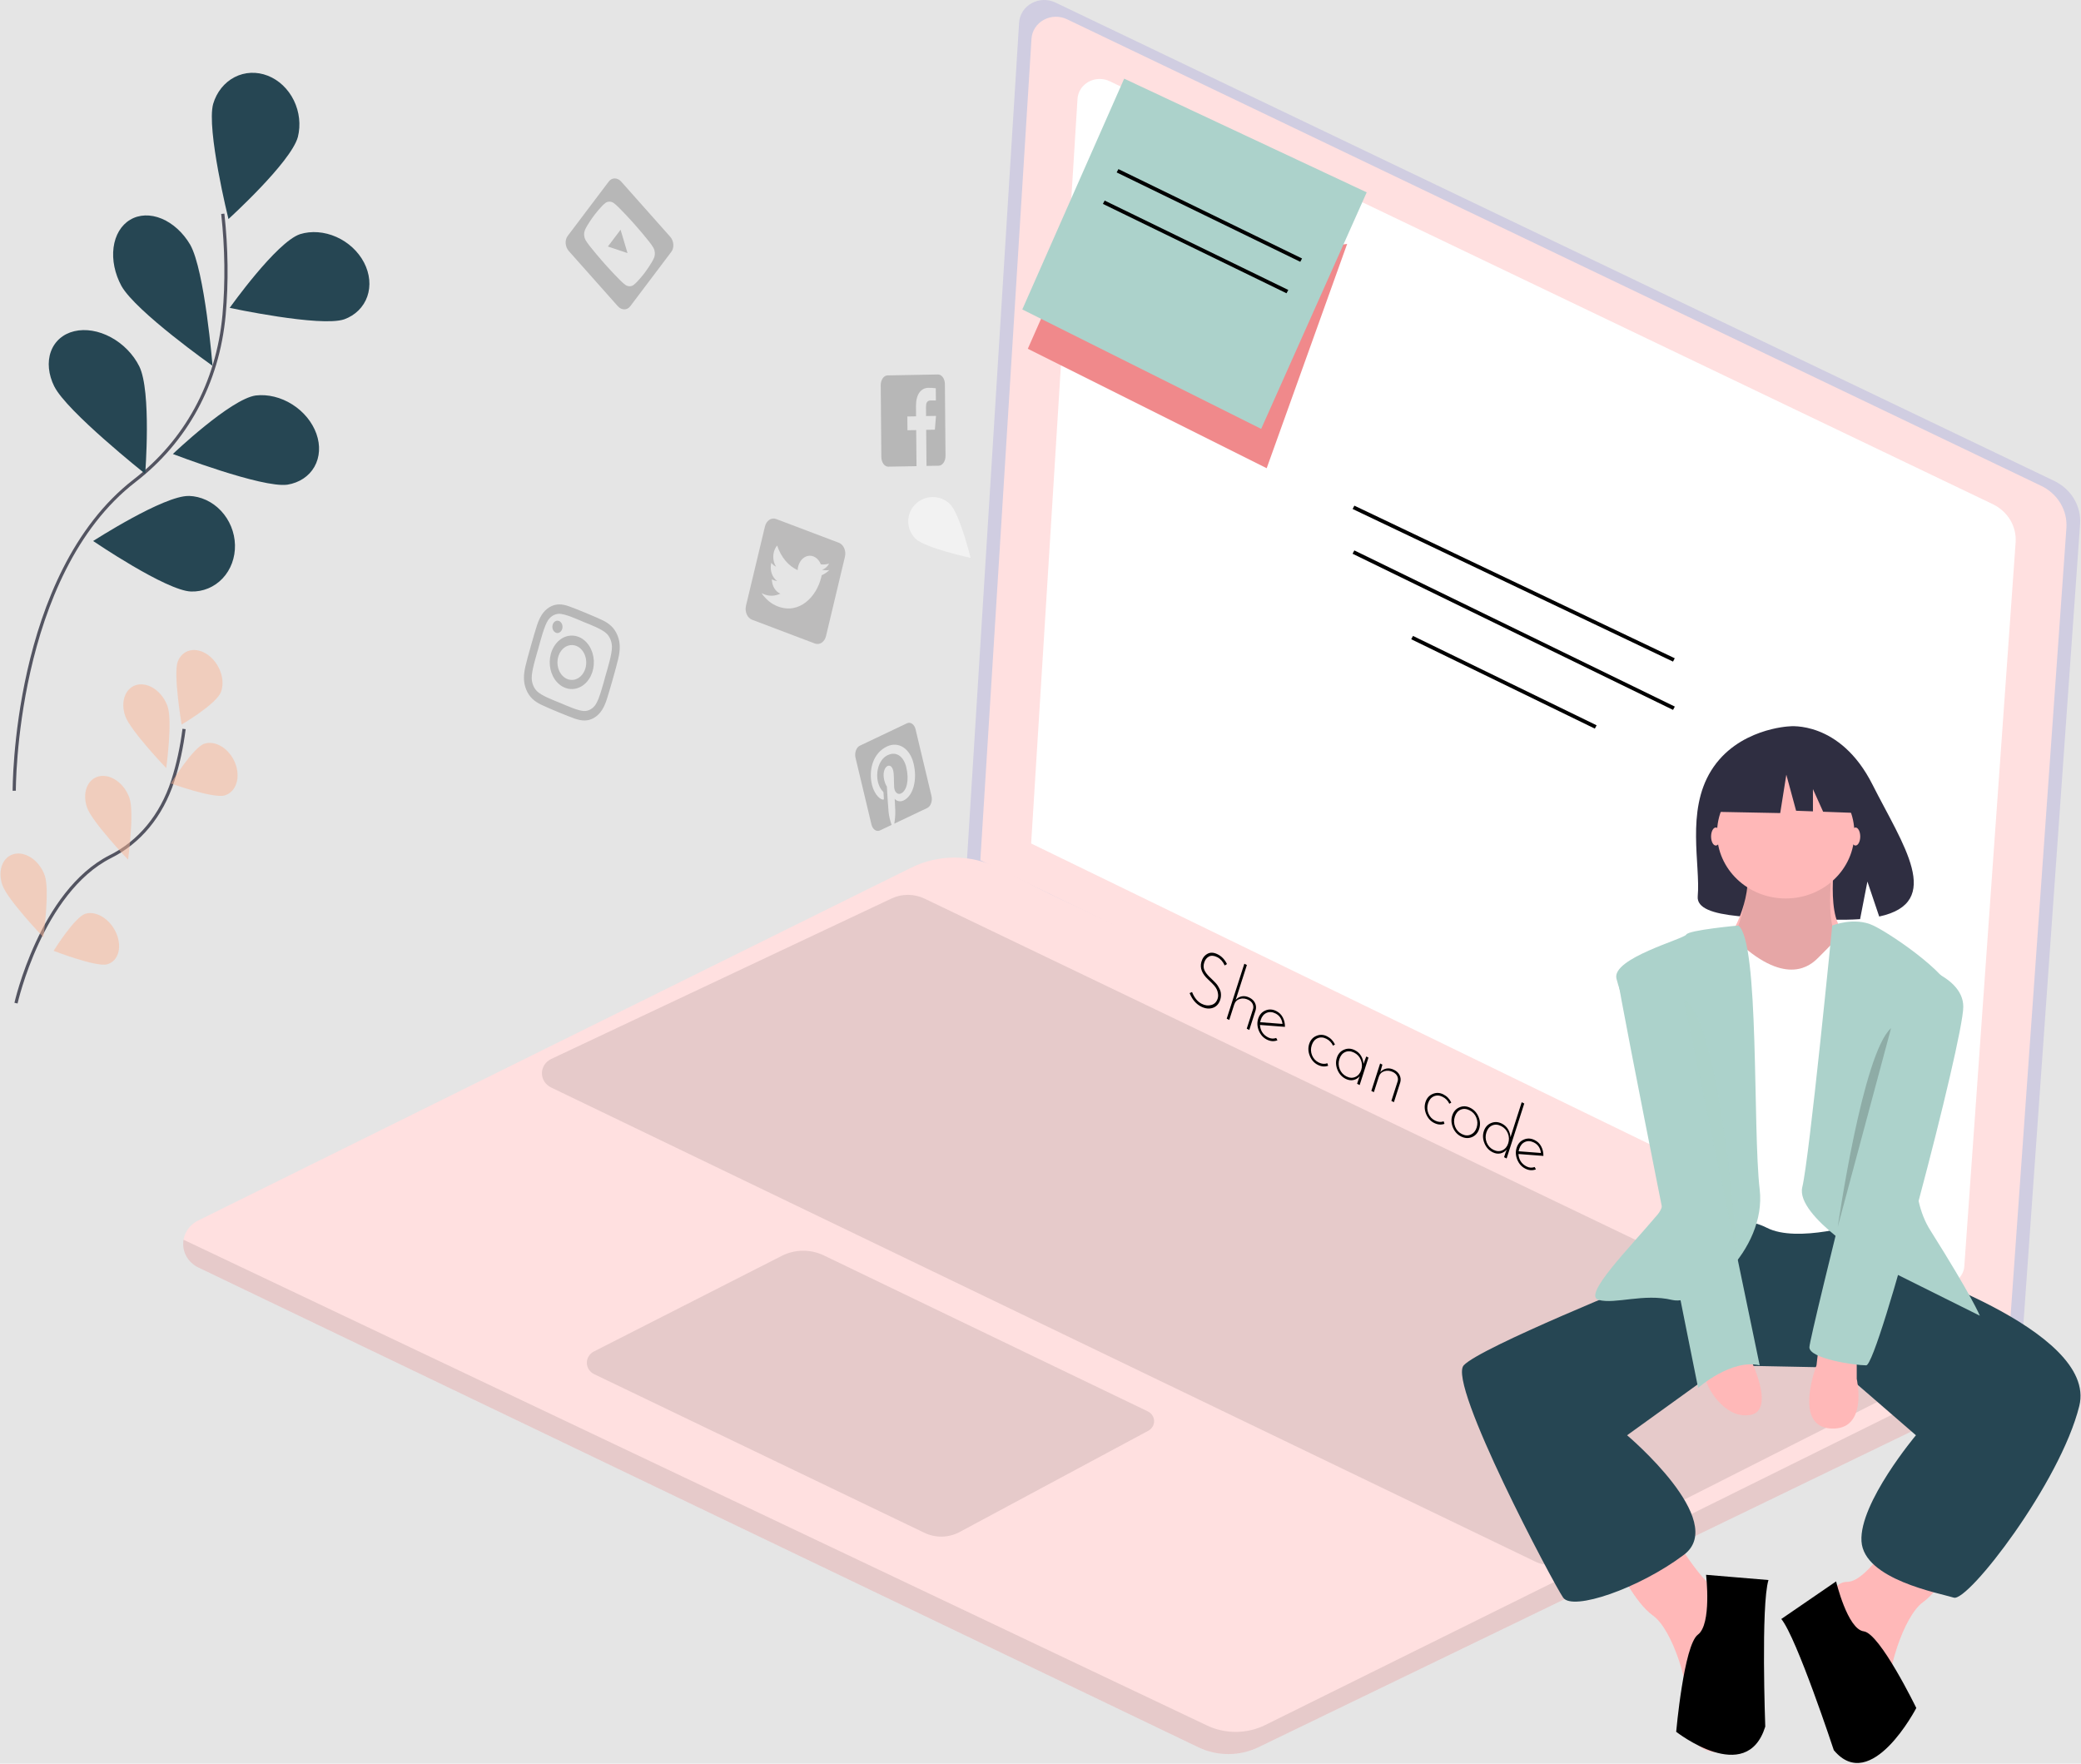 <svg width="1298" height="1100" viewBox="0 0 1298 1100" fill="none" xmlns="http://www.w3.org/2000/svg">
<rect width="1298" height="1100" fill="#E5E5E5"/>
<path d="M658.338 1.59L1281.27 299.918C1286.45 302.399 1290.75 306.28 1293.62 311.076C1296.49 315.871 1297.82 321.368 1297.43 326.878L1261.24 837.54C1261.07 839.83 1260.32 842.047 1259.04 843.991C1257.76 845.936 1255.99 847.548 1253.9 848.684C1251.8 849.82 1249.45 850.445 1247.04 850.502C1244.63 850.559 1242.24 850.046 1240.09 849.011L602.952 539.275L635.662 14.039C635.816 11.572 636.611 9.179 637.975 7.077C639.339 4.975 641.23 3.228 643.478 1.994C645.726 0.759 648.261 0.076 650.854 0.006C653.448 -0.064 656.019 0.48 658.338 1.59V1.59Z" fill="#D0CDE1"/>
<path d="M665.507 11.996L1273.14 302.997C1278.19 305.417 1282.38 309.202 1285.18 313.88C1287.99 318.558 1289.28 323.92 1288.9 329.294L1253.6 827.413C1253.44 829.647 1252.7 831.809 1251.45 833.706C1250.2 835.603 1248.48 837.176 1246.44 838.284C1244.4 839.392 1242.1 840.001 1239.75 840.057C1237.4 840.112 1235.07 839.612 1232.97 838.602L611.482 536.474L643.389 24.139C643.539 21.733 644.314 19.399 645.644 17.348C646.975 15.298 648.819 13.594 651.012 12.39C653.205 11.186 655.677 10.52 658.207 10.451C660.737 10.383 663.246 10.914 665.507 11.996V11.996Z" fill="#FFE0E0"/>
<path d="M692.136 50.648L1242.94 314.431C1247.52 316.625 1251.31 320.056 1253.86 324.297C1256.4 328.537 1257.57 333.397 1257.22 338.269L1225.22 789.799C1225.08 791.824 1224.41 793.784 1223.28 795.504C1222.15 797.223 1220.58 798.649 1218.73 799.653C1216.88 800.658 1214.8 801.21 1212.67 801.26C1210.54 801.311 1208.43 800.858 1206.53 799.942L643.165 526.072L672.087 61.655C672.223 59.474 672.925 57.358 674.132 55.499C675.338 53.64 677.01 52.096 678.997 51.005C680.985 49.913 683.226 49.31 685.52 49.247C687.813 49.185 690.087 49.666 692.136 50.648V50.648Z" fill="white"/>
<path d="M123.793 790.552L747.522 1089.77C753.326 1092.55 759.735 1093.99 766.232 1093.98C772.729 1093.98 779.134 1092.52 784.931 1089.72L1246.35 866.604C1251.76 861.45 1251 853.812 1249.27 848.078C1248.43 845.302 1247.29 842.618 1245.86 840.069L1182.98 808.567L654.327 557.313L622.742 541.341C614.38 537.123 605.069 534.901 595.607 534.864C586.146 534.828 576.816 536.979 568.419 541.132L123.598 761.232C120.768 762.626 118.398 764.738 116.75 767.336C115.102 769.933 114.241 772.914 114.261 775.949C114.281 778.984 115.182 781.954 116.865 784.531C118.547 787.108 120.945 789.192 123.793 790.552V790.552Z" fill="#FFE0E0"/>
<path opacity="0.1" d="M123.794 790.552L747.522 1089.77C753.326 1092.55 759.735 1093.99 766.232 1093.98C772.729 1093.98 779.134 1092.52 784.931 1089.72L1246.35 866.604C1251.76 861.45 1251 853.812 1249.27 848.078L789.235 1075.85C783.621 1078.63 777.397 1080.11 771.071 1080.16C764.745 1080.21 758.495 1078.83 752.832 1076.15L114.484 773.21C113.884 776.669 114.464 780.221 116.14 783.342C117.815 786.463 120.498 788.991 123.794 790.552V790.552Z" fill="black"/>
<path opacity="0.1" d="M715.811 880.203L513.816 782.971C509.749 781.013 505.247 780.017 500.691 780.067C496.135 780.116 491.659 781.209 487.64 783.255L370.461 842.887C369.107 843.576 367.978 844.606 367.197 845.864C366.415 847.123 366.011 848.561 366.029 850.024C366.048 851.486 366.487 852.915 367.299 854.155C368.112 855.396 369.266 856.4 370.637 857.059L576.592 955.989C580.011 957.631 583.803 958.447 587.632 958.363C591.461 958.279 595.21 957.298 598.547 955.508L716.193 892.373C717.339 891.757 718.288 890.855 718.935 889.763C719.582 888.671 719.903 887.432 719.864 886.178C719.825 884.925 719.426 883.706 718.712 882.653C717.998 881.599 716.994 880.752 715.811 880.203V880.203Z" fill="black"/>
<path opacity="0.1" d="M1191.54 863.942L974.175 973.938C971.674 975.204 968.891 975.879 966.058 975.906C963.226 975.933 960.429 975.312 957.901 974.095L343.751 678.252C342.02 677.418 340.568 676.142 339.556 674.566C338.543 672.991 338.012 671.178 338.02 669.331C338.028 667.483 338.576 665.675 339.603 664.108C340.629 662.541 342.093 661.276 343.831 660.457L556.094 560.382C559.293 558.874 562.816 558.095 566.386 558.107C569.955 558.119 573.473 558.922 576.661 560.452L1191.45 855.513C1192.26 855.904 1192.95 856.502 1193.43 857.24C1193.91 857.979 1194.18 858.829 1194.19 859.699C1194.19 860.57 1193.95 861.425 1193.49 862.174C1193.02 862.922 1192.35 863.533 1191.54 863.942Z" fill="black"/>
<path d="M844.771 315.375L843.681 317.451L1043.52 412.632L1044.61 410.555L844.771 315.375Z" fill="black"/>
<path d="M844.753 343.289L843.644 345.354L1043.54 442.755L1044.65 440.69L844.753 343.289Z" fill="black"/>
<path d="M881.345 396.617L880.235 398.685L994.764 454.428L995.873 452.361L881.345 396.617Z" fill="black"/>
<path d="M1067.33 480.605C1083.71 454.246 1116.11 453.018 1116.11 453.018C1116.11 453.018 1147.68 449.172 1167.93 489.317C1186.81 526.736 1212.86 562.865 1172.13 571.624L1164.77 549.808L1160.21 573.248C1154.41 573.646 1148.59 573.741 1142.78 573.532C1099.15 572.191 1057.61 573.925 1058.94 559.012C1060.72 539.189 1051.57 505.968 1067.33 480.605Z" fill="#2F2E41"/>
<path d="M1044.41 958.453C1044.41 958.453 1065.09 995.027 1078.38 995.027C1091.67 995.027 1090.19 1018.94 1087.24 1024.57C1084.28 1030.19 1076.9 1042.86 1088.72 1061.14C1092.84 1067.53 1092.1 1074.78 1089.4 1081.5C1081.81 1100.34 1052.29 1094.63 1053.24 1074.47C1053.25 1074.25 1053.26 1074.03 1053.27 1073.8C1054.75 1051.3 1042.94 1016.13 1031.12 1007.69C1019.31 999.248 1008.97 976.74 1008.97 976.74L1044.41 958.453Z" fill="#FFB8B8"/>
<path d="M1186.18 950.013C1186.18 950.013 1165.51 986.587 1152.22 986.587C1138.92 986.587 1140.4 1010.5 1143.35 1016.13C1146.31 1021.75 1153.69 1034.41 1141.88 1052.7C1137.75 1059.09 1138.49 1066.34 1141.2 1073.06C1148.79 1091.9 1178.3 1086.19 1177.36 1066.03C1177.35 1065.81 1177.34 1065.59 1177.32 1065.36C1175.84 1042.86 1187.66 1007.69 1199.47 999.248C1211.29 990.807 1221.62 968.3 1221.62 968.3L1186.18 950.013Z" fill="#FFB8B8"/>
<path d="M1169.94 769.956L1178.8 788.243C1178.8 788.243 1308.75 829.037 1296.94 876.865C1285.12 924.693 1227.53 999.247 1218.67 996.434C1209.81 993.621 1162.55 985.181 1161.08 961.267C1159.6 937.353 1195.04 895.152 1195.04 895.152L1146.31 852.951L1075.39 851.544L1014.88 895.152C1014.88 895.152 1078.38 948.606 1050.32 969.707C1022.26 990.807 980.911 1004.87 975.004 996.434C969.097 987.994 902.643 862.798 912.98 851.544C923.318 840.291 1028.17 798.09 1028.17 798.09L1056.23 760.109L1165.51 754.483L1169.94 769.956Z" fill="#264653"/>
<path d="M1145 530.28C1145 530.28 1137.61 576.701 1152.38 582.328C1167.15 587.955 1122.85 611.868 1122.85 611.868H1097.74L1081.5 579.514C1081.5 579.514 1096.26 554.194 1087.4 530.28C1078.54 506.366 1145 530.28 1145 530.28Z" fill="#FFB8B8"/>
<path opacity="0.1" d="M1143.36 537.851C1143.36 537.851 1135.97 584.272 1150.74 589.899C1165.51 595.526 1121.2 619.44 1121.2 619.44H1096.1L1079.85 587.086C1079.85 587.086 1094.62 561.765 1085.76 537.851C1076.9 513.937 1143.36 537.851 1143.36 537.851Z" fill="black"/>
<path d="M1153.69 577.239C1153.69 577.239 1137.45 594.119 1134.49 596.933C1131.54 599.746 1118.25 615.22 1090.19 592.713C1062.13 570.206 1059.18 596.933 1059.18 596.933V765.736C1059.18 765.736 1082.81 755.889 1102.01 765.736C1121.2 775.583 1161.08 762.923 1161.08 762.923L1168.46 588.492L1153.69 577.239Z" fill="white"/>
<path d="M1142.84 577.239C1142.84 577.239 1156.65 571.612 1168.46 577.239C1180.27 582.866 1221.62 611 1218.67 623.66C1215.72 636.32 1177.32 724.942 1203.9 767.143C1230.48 809.344 1234.91 820.597 1234.91 820.597L1169.94 788.243C1169.94 788.243 1119.73 758.703 1124.16 740.416C1128.59 722.129 1142.84 577.239 1142.84 577.239Z" fill="#ACD2CB"/>
<path d="M1084.27 577.239C1084.27 577.239 1053.27 580.052 1051.8 582.866C1050.32 585.679 1005.28 597.636 1008.23 610.296C1011.19 622.957 1051.8 736.196 1034.07 757.296C1016.35 778.396 986.819 807.937 997.156 810.751C1007.49 813.564 1025.21 806.53 1042.94 810.751C1060.66 814.971 1102.01 779.803 1097.58 741.822C1093.15 703.842 1097.54 587.086 1084.27 577.239Z" fill="#ACD2CB"/>
<path d="M1158.12 845.918V859.985C1158.12 859.985 1165.51 892.339 1141.88 890.932C1118.25 889.525 1133.02 851.545 1133.02 851.545L1134.49 838.884L1158.12 845.918Z" fill="#FFB8B8"/>
<path d="M1091.67 847.324C1091.67 847.324 1107.91 879.678 1091.67 882.492C1075.42 885.305 1063.61 864.205 1063.61 858.578C1063.61 852.951 1091.67 847.324 1091.67 847.324Z" fill="#FFB8B8"/>
<path d="M1070.22 527.356C1071.85 527.356 1073.18 524.836 1073.18 521.729C1073.18 518.621 1071.85 516.102 1070.22 516.102C1068.59 516.102 1067.27 518.621 1067.27 521.729C1067.27 524.836 1068.59 527.356 1070.22 527.356Z" fill="#FFB8B8"/>
<path d="M1157.35 527.356C1158.98 527.356 1160.3 524.836 1160.3 521.729C1160.3 518.621 1158.98 516.102 1157.35 516.102C1155.72 516.102 1154.4 518.621 1154.4 521.729C1154.4 524.836 1155.72 527.356 1157.35 527.356Z" fill="#FFB8B8"/>
<path d="M1044.41 595.526C1044.41 595.526 1007.49 595.526 1008.97 609.593C1010.45 623.66 1059.18 865.611 1059.18 865.611C1059.18 865.611 1079.85 847.324 1097.58 851.544L1044.41 595.526Z" fill="#ACD2CB"/>
<path d="M1187.66 599.746C1187.66 599.746 1224.58 606.779 1224.58 627.88C1224.58 648.98 1171.41 851.544 1164.03 851.544C1156.65 851.544 1128.59 847.324 1128.59 840.291C1128.59 833.257 1187.66 599.746 1187.66 599.746Z" fill="#ACD2CB"/>
<path opacity="0.2" d="M1179.54 641.243L1146.31 765.02C1146.31 765.02 1161.81 656.717 1179.54 641.243Z" fill="#161414"/>
<path opacity="0.2" d="M1050.29 623.851L1083.9 785.683C1083.9 785.683 1073.16 633.187 1050.29 623.851Z" fill="#ACD2CB"/>
<path d="M1113.82 560.358C1137.47 560.358 1156.65 542.094 1156.65 519.564C1156.65 497.034 1137.47 478.77 1113.82 478.77C1090.17 478.77 1070.99 497.034 1070.99 519.564C1070.99 542.094 1090.17 560.358 1113.82 560.358Z" fill="#FFB8B8"/>
<path d="M1074.57 478.064L1106.58 462.093L1150.78 468.626L1159.93 507.103L1137.16 506.271L1130.8 492.134V506.037L1120.3 505.652L1114.2 483.146L1110.39 507.103L1073.04 506.379L1074.57 478.064Z" fill="#2F2E41"/>
<path d="M658.739 177.537L641.087 217.527L790.079 292.024L840.275 152.101" fill="#F0898B"/>
<path d="M786.645 267.489L852.465 119.963L701.187 49.054L637.653 192.992L786.645 267.489Z" fill="#ACD2CB"/>
<path d="M697.611 105.468L696.502 107.536L811.031 163.28L812.14 161.212L697.611 105.468Z" fill="black"/>
<path d="M689.025 125.096L687.916 127.164L802.445 182.908L803.554 180.84L689.025 125.096Z" fill="black"/>
<g opacity="0.2" filter="url(#filter0_d)">
<path d="M523.292 334.537L484.072 319.682C483.369 319.416 482.631 319.326 481.901 319.419C481.17 319.512 480.461 319.786 479.815 320.224C479.169 320.662 478.598 321.257 478.134 321.974C477.671 322.691 477.325 323.516 477.115 324.402L465.306 373.748C465.095 374.633 465.024 375.562 465.099 376.481C465.173 377.401 465.391 378.293 465.74 379.107C466.088 379.921 466.561 380.64 467.131 381.224C467.701 381.808 468.356 382.244 469.06 382.508L508.28 397.363C508.983 397.629 509.721 397.719 510.452 397.626C511.182 397.533 511.891 397.259 512.537 396.821C513.183 396.383 513.755 395.788 514.218 395.071C514.681 394.354 515.027 393.529 515.237 392.643L527.01 343.284C527.436 341.505 527.283 339.585 526.586 337.945C525.889 336.306 524.705 335.08 523.292 334.537ZM512.529 354.742C512.459 355.141 512.355 355.556 512.262 355.941C509.357 368.103 498.674 379.324 485.232 374.239C481.259 372.76 477.706 369.875 474.998 365.927C475.564 366.23 476.143 366.491 476.732 366.71C480.015 367.973 483.539 367.808 486.737 366.243C485.221 365.631 483.895 364.437 482.943 362.83C481.991 361.222 481.462 359.281 481.43 357.277C482.47 357.928 483.607 358.294 484.767 358.352C483.215 357.303 481.998 355.611 481.324 353.563C480.649 351.514 480.558 349.235 481.067 347.113L481.063 346.996C481.903 348.088 482.937 348.913 484.08 349.404C483.278 348.186 482.728 346.738 482.478 345.188C482.229 343.638 482.287 342.035 482.649 340.521C483.03 338.885 483.753 337.409 484.744 336.248C485.9 339.787 487.635 342.98 489.835 345.621C492.036 348.261 494.652 350.29 497.515 351.575C497.628 349.465 498.29 347.46 499.399 345.872C500.508 344.284 502.002 343.2 503.65 342.79C505.299 342.379 507.009 342.664 508.516 343.601C510.024 344.537 511.244 346.073 511.988 347.97C513.718 348.196 515.466 348.04 517.153 347.509C516.104 349.427 514.536 350.797 512.742 351.363C514.245 351.707 515.78 351.764 517.297 351.531C515.867 352.931 514.259 354.017 512.54 354.741L512.529 354.742Z" fill="#1B1616"/>
</g>
<path opacity="0.2" d="M343.605 407.732C342.735 410.852 342.646 414.214 343.35 417.395C344.055 420.575 345.521 423.432 347.563 425.605C349.606 427.778 352.134 429.17 354.829 429.605C357.524 430.04 360.265 429.499 362.706 428.05C365.147 426.601 367.18 424.308 368.547 421.462C369.915 418.616 370.556 415.342 370.39 412.055C370.224 408.768 369.258 405.614 367.614 402.991C365.971 400.368 363.723 398.393 361.154 397.315C359.437 396.595 357.62 396.293 355.807 396.427C353.994 396.562 352.221 397.129 350.589 398.098C348.958 399.066 347.501 400.416 346.303 402.069C345.104 403.723 344.187 405.647 343.605 407.732V407.732ZM365.178 416.712C364.603 418.748 363.543 420.531 362.131 421.836C360.719 423.142 359.02 423.911 357.247 424.047C355.475 424.182 353.709 423.678 352.173 422.598C350.637 421.518 349.399 419.91 348.618 417.978C347.836 416.046 347.544 413.877 347.78 411.745C348.016 409.612 348.769 407.612 349.943 405.998C351.117 404.384 352.66 403.227 354.376 402.675C356.093 402.123 357.906 402.199 359.586 402.895C361.837 403.835 363.689 405.816 364.737 408.405C365.785 410.995 365.944 413.981 365.178 416.712ZM348.774 387.334C349.361 387.591 349.873 388.051 350.245 388.658C350.617 389.265 350.834 389.991 350.868 390.746C350.901 391.502 350.751 392.252 350.434 392.904C350.118 393.556 349.65 394.081 349.089 394.412C348.528 394.744 347.899 394.869 347.28 394.77C346.661 394.671 346.08 394.354 345.609 393.857C345.138 393.361 344.799 392.707 344.633 391.978C344.466 391.249 344.481 390.477 344.675 389.759C344.807 389.269 345.019 388.816 345.298 388.427C345.578 388.039 345.919 387.722 346.301 387.496C346.683 387.27 347.099 387.139 347.524 387.111C347.948 387.083 348.373 387.159 348.774 387.334V387.334ZM354.831 378.123C350.68 376.66 346.74 376.288 342.737 378.687C338.734 381.086 336.563 385.102 334.964 389.925C333.364 394.749 328.959 410.208 327.762 415.416C326.565 420.625 326.258 425.205 328.217 430.067C330.177 434.929 333.513 437.546 337.495 439.483C341.477 441.421 354.238 446.757 358.538 448.207C362.838 449.657 366.629 450.041 370.632 447.642C374.636 445.243 376.807 441.228 378.406 436.404C380.005 431.581 384.41 416.122 385.607 410.913C386.804 405.705 387.122 401.112 385.141 396.263C383.161 391.414 379.846 388.784 375.864 386.846C371.882 384.909 359.131 379.585 354.831 378.123V378.123ZM378.512 395.301C379.458 396.28 380.228 397.485 380.775 398.84C381.321 400.195 381.632 401.671 381.689 403.178C381.869 407.796 378.84 417.289 377.569 421.818C376.298 426.347 373.862 436.097 371.395 439.599C370.586 440.745 369.592 441.678 368.473 442.34C367.355 443.002 366.136 443.379 364.892 443.447C361.08 443.666 353.243 439.996 349.504 438.457C345.766 436.918 337.717 433.967 334.826 430.978C333.88 429.998 333.109 428.793 332.563 427.439C332.016 426.084 331.705 424.607 331.649 423.101C331.469 418.482 334.498 408.989 335.768 404.46C337.039 399.932 339.475 390.182 341.943 386.68C342.752 385.533 343.746 384.6 344.865 383.938C345.983 383.276 347.202 382.899 348.445 382.831C352.258 382.613 360.095 386.282 363.833 387.821C367.572 389.361 375.631 392.312 378.522 395.314L378.512 395.301Z" fill="black"/>
<path opacity="0.2" d="M387.075 143.291L391.413 157.848L379.177 153.746L387.075 143.291ZM418.714 157.089L393.071 191.062C392.136 192.282 390.805 192.959 389.367 192.948C387.929 192.938 386.498 192.239 385.384 191.004L354.746 156.52C353.645 155.267 352.957 153.583 352.83 151.834C352.702 150.085 353.146 148.411 354.064 147.172L379.752 113.165C380.687 111.945 382.017 111.268 383.456 111.279C384.894 111.29 386.325 111.988 387.439 113.223L418.077 147.707C419.18 148.969 419.866 150.664 419.986 152.422C420.105 154.179 419.648 155.857 418.714 157.089V157.089ZM402.19 170.005C402.19 170.005 406.556 164.233 407.963 160.745C408.348 159.8 408.512 158.725 408.437 157.627C408.363 156.53 408.053 155.448 407.538 154.49C405.655 151.005 395.721 139.812 395.721 139.812C395.721 139.812 385.805 128.653 382.786 126.622C381.966 126.069 381.061 125.773 380.16 125.764C379.26 125.754 378.395 126.032 377.652 126.568C374.948 128.539 370.588 134.323 370.588 134.323C370.588 134.323 366.222 140.095 364.815 143.583C364.435 144.526 364.279 145.598 364.361 146.691C364.443 147.783 364.762 148.857 365.284 149.804C367.176 153.281 377.104 164.463 377.104 164.463C377.104 164.463 387.019 175.622 390.038 177.653C390.857 178.217 391.764 178.52 392.667 178.531C393.57 178.543 394.437 178.262 395.179 177.719C397.883 175.747 402.249 169.975 402.249 169.975L402.19 170.005Z" fill="black"/>
<path d="M8.886 493.187C8.886 493.187 8.224 358.377 83.965 299.81C115.762 275.224 135.845 239.313 139.77 196.34C141.585 175.917 141.315 154.828 138.964 133.339" stroke="#535461" stroke-width="2" stroke-miterlimit="10"/>
<path d="M179.286 302.282C163.495 304.536 107.827 283.151 107.827 283.151C107.827 283.151 143.737 248.872 159.522 246.657C167.051 245.767 175.226 247.768 182.297 252.231C189.367 256.694 194.771 263.264 197.352 270.536C199.933 277.807 199.486 285.202 196.106 291.137C192.727 297.072 186.683 301.075 179.269 302.291L179.286 302.282Z" fill="#264653"/>
<path d="M185.784 85.46C181.481 101.248 142.503 136.611 142.503 136.611C142.503 136.611 128.63 80.538 132.963 64.782C135.165 57.382 139.964 51.401 146.333 48.117C152.701 44.835 160.132 44.511 167.036 47.216C173.94 49.922 179.768 55.441 183.272 62.592C186.776 69.744 187.678 77.959 185.785 85.481L185.784 85.46Z" fill="#264653"/>
<path d="M118.647 152.647C127.743 168.71 132.57 228.158 132.57 228.158C132.57 228.158 84.815 194.435 75.758 178.374C71.593 170.698 69.826 162.077 70.835 154.359C71.844 146.64 75.549 140.436 81.156 137.076C86.764 133.716 93.829 133.465 100.839 136.378C107.849 139.292 114.247 145.137 118.663 152.664L118.647 152.647Z" fill="#264653"/>
<path d="M214.698 199.158C199.919 204.165 143.273 192.018 143.273 192.018C143.273 192.018 172.362 151.012 187.141 146.045C194.217 143.845 202.358 144.471 209.824 147.789C217.289 151.106 223.485 156.851 227.085 163.795C230.685 170.738 231.402 178.328 229.085 184.939C226.767 191.551 221.597 196.659 214.683 199.169L214.698 199.158Z" fill="#264653"/>
<path d="M9.98 625.648C9.98 625.648 25.531 556.217 68.778 534.29C86.994 525.263 100.665 508.709 107.737 487.114C111.024 476.817 113.393 465.951 114.812 454.652" stroke="#535461" stroke-width="2" stroke-miterlimit="10"/>
<path opacity="0.5" d="M140.335 496.051C133.313 498.292 106.555 488.627 106.555 488.627C106.555 488.627 120.519 465.995 127.52 463.82C129.19 463.288 131.01 463.179 132.875 463.497C134.741 463.816 136.616 464.556 138.393 465.676C140.171 466.796 141.815 468.273 143.234 470.024C144.652 471.774 145.816 473.764 146.66 475.879C147.503 477.994 148.009 480.192 148.149 482.35C148.29 484.507 148.061 486.58 147.476 488.451C146.892 490.322 145.963 491.955 144.743 493.255C143.523 494.555 142.035 495.498 140.365 496.029L140.335 496.051Z" fill="#FDB797"/>
<path opacity="0.5" d="M571.137 336.039C577.195 341.871 605.409 347.923 605.409 347.923C605.409 347.923 598.524 320.125 592.438 314.292C589.529 311.49 585.617 309.949 581.563 310.008C577.509 310.067 573.645 311.721 570.82 314.607C567.995 317.492 566.442 321.373 566.501 325.395C566.561 329.416 568.228 333.25 571.137 336.052V336.039Z" fill="white"/>
<path opacity="0.5" d="M1.491 552.049C4.659 561.156 27.076 584.563 27.076 584.563C27.076 584.563 31.107 555.185 27.932 546.089C27.179 543.924 26.091 541.858 24.731 540.008C23.371 538.158 21.764 536.56 20.004 535.306C18.244 534.052 16.364 533.166 14.472 532.7C12.579 532.233 10.712 532.194 8.976 532.585C7.24 532.977 5.669 533.791 4.353 534.981C3.037 536.17 2.002 537.713 1.308 539.521C0.613 541.328 0.271 543.365 0.303 545.514C0.334 547.664 0.738 549.885 1.491 552.049Z" fill="#FDB797"/>
<path opacity="0.5" d="M110.846 412.717C108.002 420.356 113.279 451.9 113.279 451.9C113.279 451.9 135.014 439.15 137.845 431.513C138.52 429.697 138.84 427.656 138.786 425.506C138.732 423.356 138.305 421.139 137.529 418.982C136.753 416.826 135.644 414.771 134.264 412.936C132.885 411.101 131.263 409.521 129.49 408.287C127.717 407.053 125.829 406.189 123.932 405.743C122.036 405.298 120.169 405.281 118.437 405.692C116.706 406.103 115.145 406.936 113.842 408.141C112.539 409.346 111.521 410.901 110.846 412.717Z" fill="#FDB797"/>
<path opacity="0.5" d="M78.098 446.542C81.266 455.649 103.683 479.055 103.683 479.055C103.683 479.055 107.713 449.678 104.539 440.582C103.786 438.417 102.698 436.351 101.337 434.501C99.977 432.651 98.371 431.053 96.611 429.799C94.85 428.545 92.97 427.659 91.078 427.193C89.186 426.726 87.318 426.687 85.582 427.078C83.846 427.47 82.275 428.283 80.96 429.473C79.644 430.663 78.609 432.206 77.914 434.013C77.219 435.821 76.877 437.858 76.909 440.007C76.941 442.157 77.345 444.377 78.098 446.542Z" fill="#FDB797"/>
<path opacity="0.5" d="M54.296 503.63C57.463 512.737 79.88 536.143 79.88 536.143C79.88 536.143 83.911 506.766 80.737 497.669C79.983 495.505 78.895 493.438 77.535 491.588C76.175 489.738 74.569 488.14 72.808 486.886C71.048 485.632 69.168 484.747 67.276 484.28C65.384 483.813 63.516 483.774 61.78 484.166C60.044 484.557 58.473 485.371 57.157 486.561C55.842 487.751 54.807 489.293 54.112 491.101C53.417 492.908 53.075 494.945 53.107 497.095C53.138 499.244 53.542 501.465 54.296 503.63Z" fill="#FDB797"/>
<path opacity="0.5" d="M66.854 601.418C60.001 603.324 33.455 593.013 33.455 593.013C33.455 593.013 46.657 571.676 53.492 569.832C55.122 569.38 56.909 569.341 58.752 569.717C60.594 570.092 62.456 570.876 64.23 572.022C66.005 573.168 67.657 574.655 69.094 576.397C70.53 578.139 71.722 580.102 72.601 582.175C73.48 584.247 74.03 586.389 74.219 588.476C74.407 590.564 74.231 592.557 73.7 594.342C73.169 596.127 72.294 597.669 71.124 598.88C69.955 600.09 68.514 600.946 66.884 601.398L66.854 601.418Z" fill="#FDB797"/>
<path d="M33.907 241.066C41.642 256.634 90.56 295.518 90.56 295.518C90.56 295.518 94.59 244.063 86.869 228.474C83.148 220.989 76.789 214.477 69.19 210.368C61.592 206.26 53.376 204.892 46.35 206.566C39.324 208.24 34.064 212.819 31.727 219.295C29.39 225.77 30.168 233.613 33.888 241.097L33.907 241.066Z" fill="#264653"/>
<path d="M117.814 309.334C102.333 308.899 58.101 337.423 58.101 337.423C58.101 337.423 103.706 368.464 119.204 368.922C126.647 369.129 133.711 366.186 138.841 360.742C143.971 355.297 146.748 347.796 146.56 339.89C146.373 331.983 143.236 324.318 137.841 318.581C132.445 312.844 125.232 309.505 117.789 309.298L117.814 309.334Z" fill="#264653"/>
<path opacity="0.2" d="M589.368 239.559L589.752 284.284C589.759 285.084 589.655 285.879 589.446 286.623C589.237 287.366 588.927 288.044 588.534 288.618C588.14 289.191 587.672 289.648 587.154 289.964C586.636 290.28 586.08 290.447 585.516 290.457L577.894 290.584L577.697 268.076L583.113 267.987L583.818 259.387L577.626 259.489L577.581 254.001C577.581 251.461 578.028 249.81 580.539 249.772H583.738L583.676 242.15C582.125 241.941 580.568 241.852 579.011 241.883C574.4 241.96 571.272 246.024 571.335 253.316L571.388 259.667L565.955 259.756L566.027 268.342L571.469 268.253L571.665 290.749L554.07 291.054C553.507 291.064 552.948 290.916 552.425 290.619C551.902 290.322 551.425 289.881 551.021 289.322C550.618 288.763 550.296 288.097 550.074 287.361C549.852 286.625 549.734 285.834 549.727 285.033L549.343 240.308C549.336 239.508 549.44 238.713 549.649 237.969C549.858 237.226 550.168 236.548 550.561 235.975C550.955 235.401 551.424 234.944 551.941 234.628C552.459 234.313 553.016 234.145 553.579 234.135L585.025 233.551C586.161 233.53 587.256 234.152 588.071 235.278C588.885 236.404 589.351 237.944 589.368 239.559V239.559Z" fill="black"/>
<path opacity="0.2" d="M571.093 454.946L580.986 496.362C581.168 497.112 581.243 497.905 581.206 498.696C581.169 499.487 581.02 500.259 580.769 500.968C580.518 501.677 580.169 502.308 579.743 502.824C579.317 503.341 578.822 503.732 578.288 503.976L557.81 513.708C558.26 511.07 558.468 508.363 558.431 505.651C558.359 504.179 558.062 498.177 558.062 498.177C559.159 499.661 561.47 500.245 563.548 499.268C569.726 496.337 572.262 486.211 569.843 476.25C567.568 466.708 560.337 462.191 553.233 465.566C544.392 469.766 541.703 480.362 543.88 489.485C544.887 493.723 547.747 498.228 550.705 498.697C551.155 498.773 551.335 498.557 551.299 497.986C551.263 497.415 551.155 495.449 551.083 494.446C551.079 494.288 551.045 494.135 550.985 494.001C550.925 493.867 550.841 493.758 550.741 493.685C549.296 492.24 548.211 490.188 547.639 487.823C547.231 486.129 547.071 484.336 547.169 482.552C547.268 480.769 547.622 479.032 548.211 477.447C548.8 475.863 549.611 474.464 550.594 473.336C551.578 472.207 552.714 471.373 553.934 470.883C558.961 468.498 563.647 471.657 565.292 478.573C567.154 486.389 565.661 493.127 562.01 494.852C561.552 495.107 561.057 495.206 560.567 495.141C560.076 495.076 559.603 494.849 559.186 494.478C558.77 494.108 558.421 493.604 558.167 493.007C557.914 492.411 557.764 491.739 557.729 491.046C557.486 487.341 557.729 483.102 557.127 480.615C555.634 474.385 549.545 478.23 551.533 486.554C551.874 488.037 552.431 489.403 553.17 490.563C554.285 507.427 553.934 507.82 556.11 514.393H556.317L548.925 517.908C548.394 518.166 547.831 518.271 547.271 518.219C546.71 518.166 546.163 517.957 545.661 517.602C545.158 517.248 544.711 516.756 544.345 516.155C543.979 515.553 543.701 514.855 543.529 514.101L533.636 472.685C533.454 471.935 533.379 471.142 533.416 470.351C533.453 469.561 533.602 468.788 533.853 468.079C534.104 467.371 534.453 466.74 534.879 466.223C535.305 465.707 535.8 465.315 536.334 465.072L565.688 451.114C566.221 450.855 566.785 450.749 567.348 450.802C567.91 450.855 568.459 451.066 568.963 451.424C569.466 451.781 569.914 452.276 570.28 452.881C570.646 453.486 570.922 454.188 571.093 454.946V454.946Z" fill="black"/>
<path d="M1064.14 982.184C1064.14 982.184 1067.8 1013.02 1059.04 1019.51C1050.28 1026.01 1045.5 1080.09 1045.5 1080.09C1045.5 1080.09 1089.37 1114.43 1101.06 1076.87C1101.06 1076.87 1098.29 1001.13 1103.06 985.447L1064.14 982.184Z" fill="black"/>
<path d="M1145.25 986.298C1145.25 986.298 1152.37 1016.18 1162.51 1017.45C1172.65 1018.73 1195.27 1065.25 1195.27 1065.25C1195.27 1065.25 1167.12 1119.47 1143.82 1091.57C1143.82 1091.57 1120.7 1021.45 1111.07 1009.74L1145.25 986.298Z" fill="black"/>
<path d="M765.314 601.272L763.886 602.15C762.782 599.69 761.228 597.959 759.224 596.959C757.22 595.958 755.502 595.825 754.071 596.56C752.668 597.309 751.687 598.551 751.13 600.288C750.583 601.994 750.601 603.541 751.185 604.929C751.779 606.286 752.78 607.67 754.188 609.08L755.487 610.312C757.57 612.307 758.868 613.697 759.38 614.483C759.892 615.269 760.327 616.034 760.686 616.779C761.055 617.493 761.299 618.181 761.419 618.842C761.705 620.434 761.609 621.977 761.13 623.47C760.279 626.121 758.716 627.833 756.442 628.606C754.177 629.349 751.771 629.084 749.223 627.812C746.045 626.225 743.641 623.416 742.012 619.386L743.524 618.709C744.956 622.323 746.988 624.787 749.622 626.102C751.655 627.117 753.64 627.348 755.578 626.796C757.516 626.243 758.822 624.916 759.497 622.813C759.81 621.838 759.883 620.832 759.718 619.795C759.581 618.772 759.343 617.911 759.003 617.211C758.701 616.495 758.156 615.657 757.368 614.698C756.417 613.622 755.162 612.359 753.601 610.908C749.747 607.393 748.321 603.764 749.322 600.022C749.931 597.71 751.154 596.022 752.99 594.959C754.835 593.866 757.004 593.941 759.494 595.185C761.985 596.428 763.925 598.458 765.314 601.272ZM779.23 642.371L777.641 641.577L781.601 629.237C781.867 628.203 781.778 627.187 781.334 626.188C780.891 625.188 780.049 624.344 778.809 623.654C776.92 622.71 775.092 622.505 773.327 623.038C771.562 623.57 770.385 624.751 769.799 626.579L766.733 636.131L765.144 635.338L776.145 601.059L777.734 601.853L770.752 623.608C771.833 622.415 773.116 621.677 774.602 621.394C776.116 621.125 777.675 621.391 779.279 622.191C780.92 622.976 782.09 624.09 782.789 625.535C783.488 626.98 783.622 628.479 783.19 630.031L779.23 642.371ZM801.479 640.436L785.918 639.241C785.994 640.87 786.443 642.367 787.267 643.733C788.12 645.113 789.376 646.217 791.037 647.047C792.697 647.876 794.358 647.98 796.018 647.36L796.799 648.81C794.667 649.655 792.471 649.513 790.209 648.383C787.948 647.254 786.279 645.413 785.205 642.862C784.14 640.28 783.999 637.77 784.781 635.332C785.573 632.864 787.064 631.17 789.253 630.248C791.452 629.295 793.711 629.398 796.03 630.556C797.862 631.471 799.228 632.806 800.125 634.563C801.052 636.333 801.503 638.291 801.479 640.436ZM786.385 636.08C786.277 636.415 786.154 636.902 786.016 637.54L799.926 638.599C799.554 635.515 798.094 633.336 795.546 632.064C793.571 631.078 791.714 630.964 789.976 631.722C788.266 632.495 787.069 633.947 786.385 636.08ZM817.012 658.638C815.947 656.056 815.806 653.546 816.588 651.108C817.37 648.671 818.856 646.991 821.045 646.069C823.244 645.117 825.461 645.198 827.694 646.313C829.927 647.428 831.586 649.141 832.672 651.45L831.446 652.164C830.569 650.241 829.171 648.801 827.253 647.843C825.334 646.885 823.506 646.785 821.768 647.544C820.059 648.316 818.862 649.769 818.177 651.902C817.493 654.035 817.555 656.116 818.365 658.147C819.204 660.192 820.582 661.693 822.5 662.651C824.418 663.609 826.227 663.769 827.926 663.133L828.418 664.704C826.355 665.442 824.206 665.253 821.973 664.138C819.74 663.023 818.086 661.189 817.012 658.638ZM848.066 676.742L846.477 675.949L847.357 673.206L848.146 671.214C847.046 672.468 845.71 673.268 844.137 673.614C842.574 673.929 840.977 673.68 839.345 672.865C837.026 671.707 835.329 669.852 834.255 667.301C833.19 664.718 833.049 662.209 833.831 659.771C834.623 657.303 836.114 655.608 838.303 654.686C840.502 653.734 842.761 653.837 845.08 654.994C846.74 655.824 848.025 656.995 848.934 658.51C849.843 660.024 850.354 661.693 850.466 663.517L852.192 658.917L853.566 659.603L848.066 676.742ZM835.435 660.519C834.76 662.621 834.823 664.703 835.623 666.764C836.451 668.839 837.854 670.37 839.829 671.357C841.833 672.357 843.695 672.456 845.414 671.653C847.162 670.864 848.373 669.419 849.048 667.316C849.732 665.183 849.655 663.094 848.817 661.05C848.007 659.019 846.6 657.503 844.596 656.503C842.621 655.516 840.764 655.402 839.026 656.161C837.316 656.933 836.119 658.386 835.435 660.519ZM869.438 687.414L867.849 686.62L871.809 674.28C872.075 673.246 871.986 672.229 871.542 671.23C871.099 670.231 870.257 669.387 869.017 668.697C867.128 667.753 865.3 667.548 863.535 668.08C861.769 668.613 860.593 669.793 860.007 671.622L856.941 681.174L855.352 680.38L860.838 663.287L862.255 663.995L860.96 668.651C862.04 667.458 863.324 666.72 864.81 666.437C866.324 666.168 867.883 666.434 869.486 667.234C871.128 668.019 872.298 669.133 872.997 670.578C873.696 672.023 873.83 673.521 873.398 675.073L869.438 687.414ZM889.564 694.865C888.499 692.283 888.358 689.773 889.14 687.335C889.923 684.898 891.408 683.218 893.598 682.296C895.797 681.344 898.013 681.425 900.246 682.54C902.479 683.655 904.138 685.367 905.224 687.677L903.998 688.391C903.121 686.468 901.723 685.027 899.805 684.07C897.887 683.112 896.058 683.012 894.32 683.77C892.611 684.543 891.414 685.996 890.729 688.129C890.045 690.261 890.107 692.343 890.917 694.374C891.756 696.419 893.134 697.92 895.052 698.878C896.971 699.836 898.779 699.996 900.478 699.36L900.97 700.931C898.907 701.668 896.759 701.48 894.525 700.365C892.292 699.249 890.639 697.416 889.564 694.865ZM922.631 704.058C921.839 706.526 920.343 708.236 918.144 709.188C915.955 710.11 913.686 709.985 911.339 708.813C909.02 707.655 907.323 705.8 906.249 703.249C905.184 700.667 905.043 698.157 905.825 695.719C906.617 693.251 908.108 691.556 910.297 690.634C912.496 689.682 914.755 689.785 917.074 690.943C919.421 692.115 921.133 693.977 922.207 696.528C923.282 699.08 923.423 701.59 922.631 704.058ZM907.429 696.467C906.754 698.569 906.817 700.651 907.617 702.712C908.445 704.787 909.847 706.318 911.823 707.305C913.827 708.305 915.689 708.404 917.408 707.601C919.156 706.812 920.367 705.367 921.042 703.264C921.726 701.131 921.649 699.043 920.811 696.998C920.001 694.967 918.594 693.451 916.59 692.451C914.614 691.464 912.758 691.35 911.019 692.109C909.31 692.881 908.113 694.334 907.429 696.467ZM939.742 722.518L938.153 721.724L939.033 718.982L939.822 716.99C938.722 718.243 937.385 719.043 935.813 719.389C934.25 719.705 932.653 719.455 931.021 718.64C928.702 717.482 927.005 715.628 925.93 713.076C924.866 710.494 924.724 707.984 925.507 705.547C926.299 703.079 927.789 701.384 929.979 700.462C932.178 699.509 934.437 699.612 936.756 700.77C938.416 701.599 939.701 702.771 940.61 704.286C941.519 705.8 942.03 707.469 942.142 709.293L949.153 687.446L950.742 688.24L939.742 722.518ZM927.11 706.294C926.436 708.397 926.498 710.479 927.298 712.54C928.127 714.615 929.529 716.146 931.505 717.132C933.509 718.133 935.37 718.232 937.09 717.429C938.838 716.64 940.049 715.194 940.724 713.092C941.408 710.959 941.331 708.87 940.493 706.825C939.683 704.795 938.276 703.279 936.272 702.278C934.296 701.292 932.439 701.178 930.701 701.936C928.992 702.709 927.795 704.162 927.11 706.294ZM962.688 720.93L947.127 719.736C947.202 721.364 947.652 722.861 948.476 724.227C949.328 725.608 950.585 726.712 952.245 727.541C953.906 728.37 955.566 728.475 957.227 727.855L958.007 729.305C955.876 730.15 953.679 730.007 951.418 728.878C949.156 727.749 947.488 725.908 946.413 723.357C945.349 720.775 945.207 718.265 945.99 715.827C946.782 713.359 948.272 711.664 950.461 710.742C952.661 709.79 954.92 709.893 957.238 711.051C959.071 711.966 960.436 713.301 961.334 715.058C962.26 716.828 962.712 718.786 962.688 720.93ZM947.593 716.575C947.486 716.91 947.363 717.397 947.224 718.035L961.134 719.094C960.762 716.01 959.302 713.831 956.754 712.559C954.779 711.572 952.922 711.458 951.184 712.217C949.475 712.989 948.278 714.442 947.593 716.575Z" fill="black"/>
<defs>
<filter id="filter0_d" x="461.07" y="319.384" width="70.177" height="86.278" filterUnits="userSpaceOnUse" color-interpolation-filters="sRGB">
<feFlood flood-opacity="0" result="BackgroundImageFix"/>
<feColorMatrix in="SourceAlpha" type="matrix" values="0 0 0 0 0 0 0 0 0 0 0 0 0 0 0 0 0 0 127 0"/>
<feOffset dy="4"/>
<feGaussianBlur stdDeviation="2"/>
<feColorMatrix type="matrix" values="0 0 0 0 0 0 0 0 0 0 0 0 0 0 0 0 0 0 0.25 0"/>
<feBlend mode="normal" in2="BackgroundImageFix" result="effect1_dropShadow"/>
<feBlend mode="normal" in="SourceGraphic" in2="effect1_dropShadow" result="shape"/>
</filter>
</defs>
</svg>
